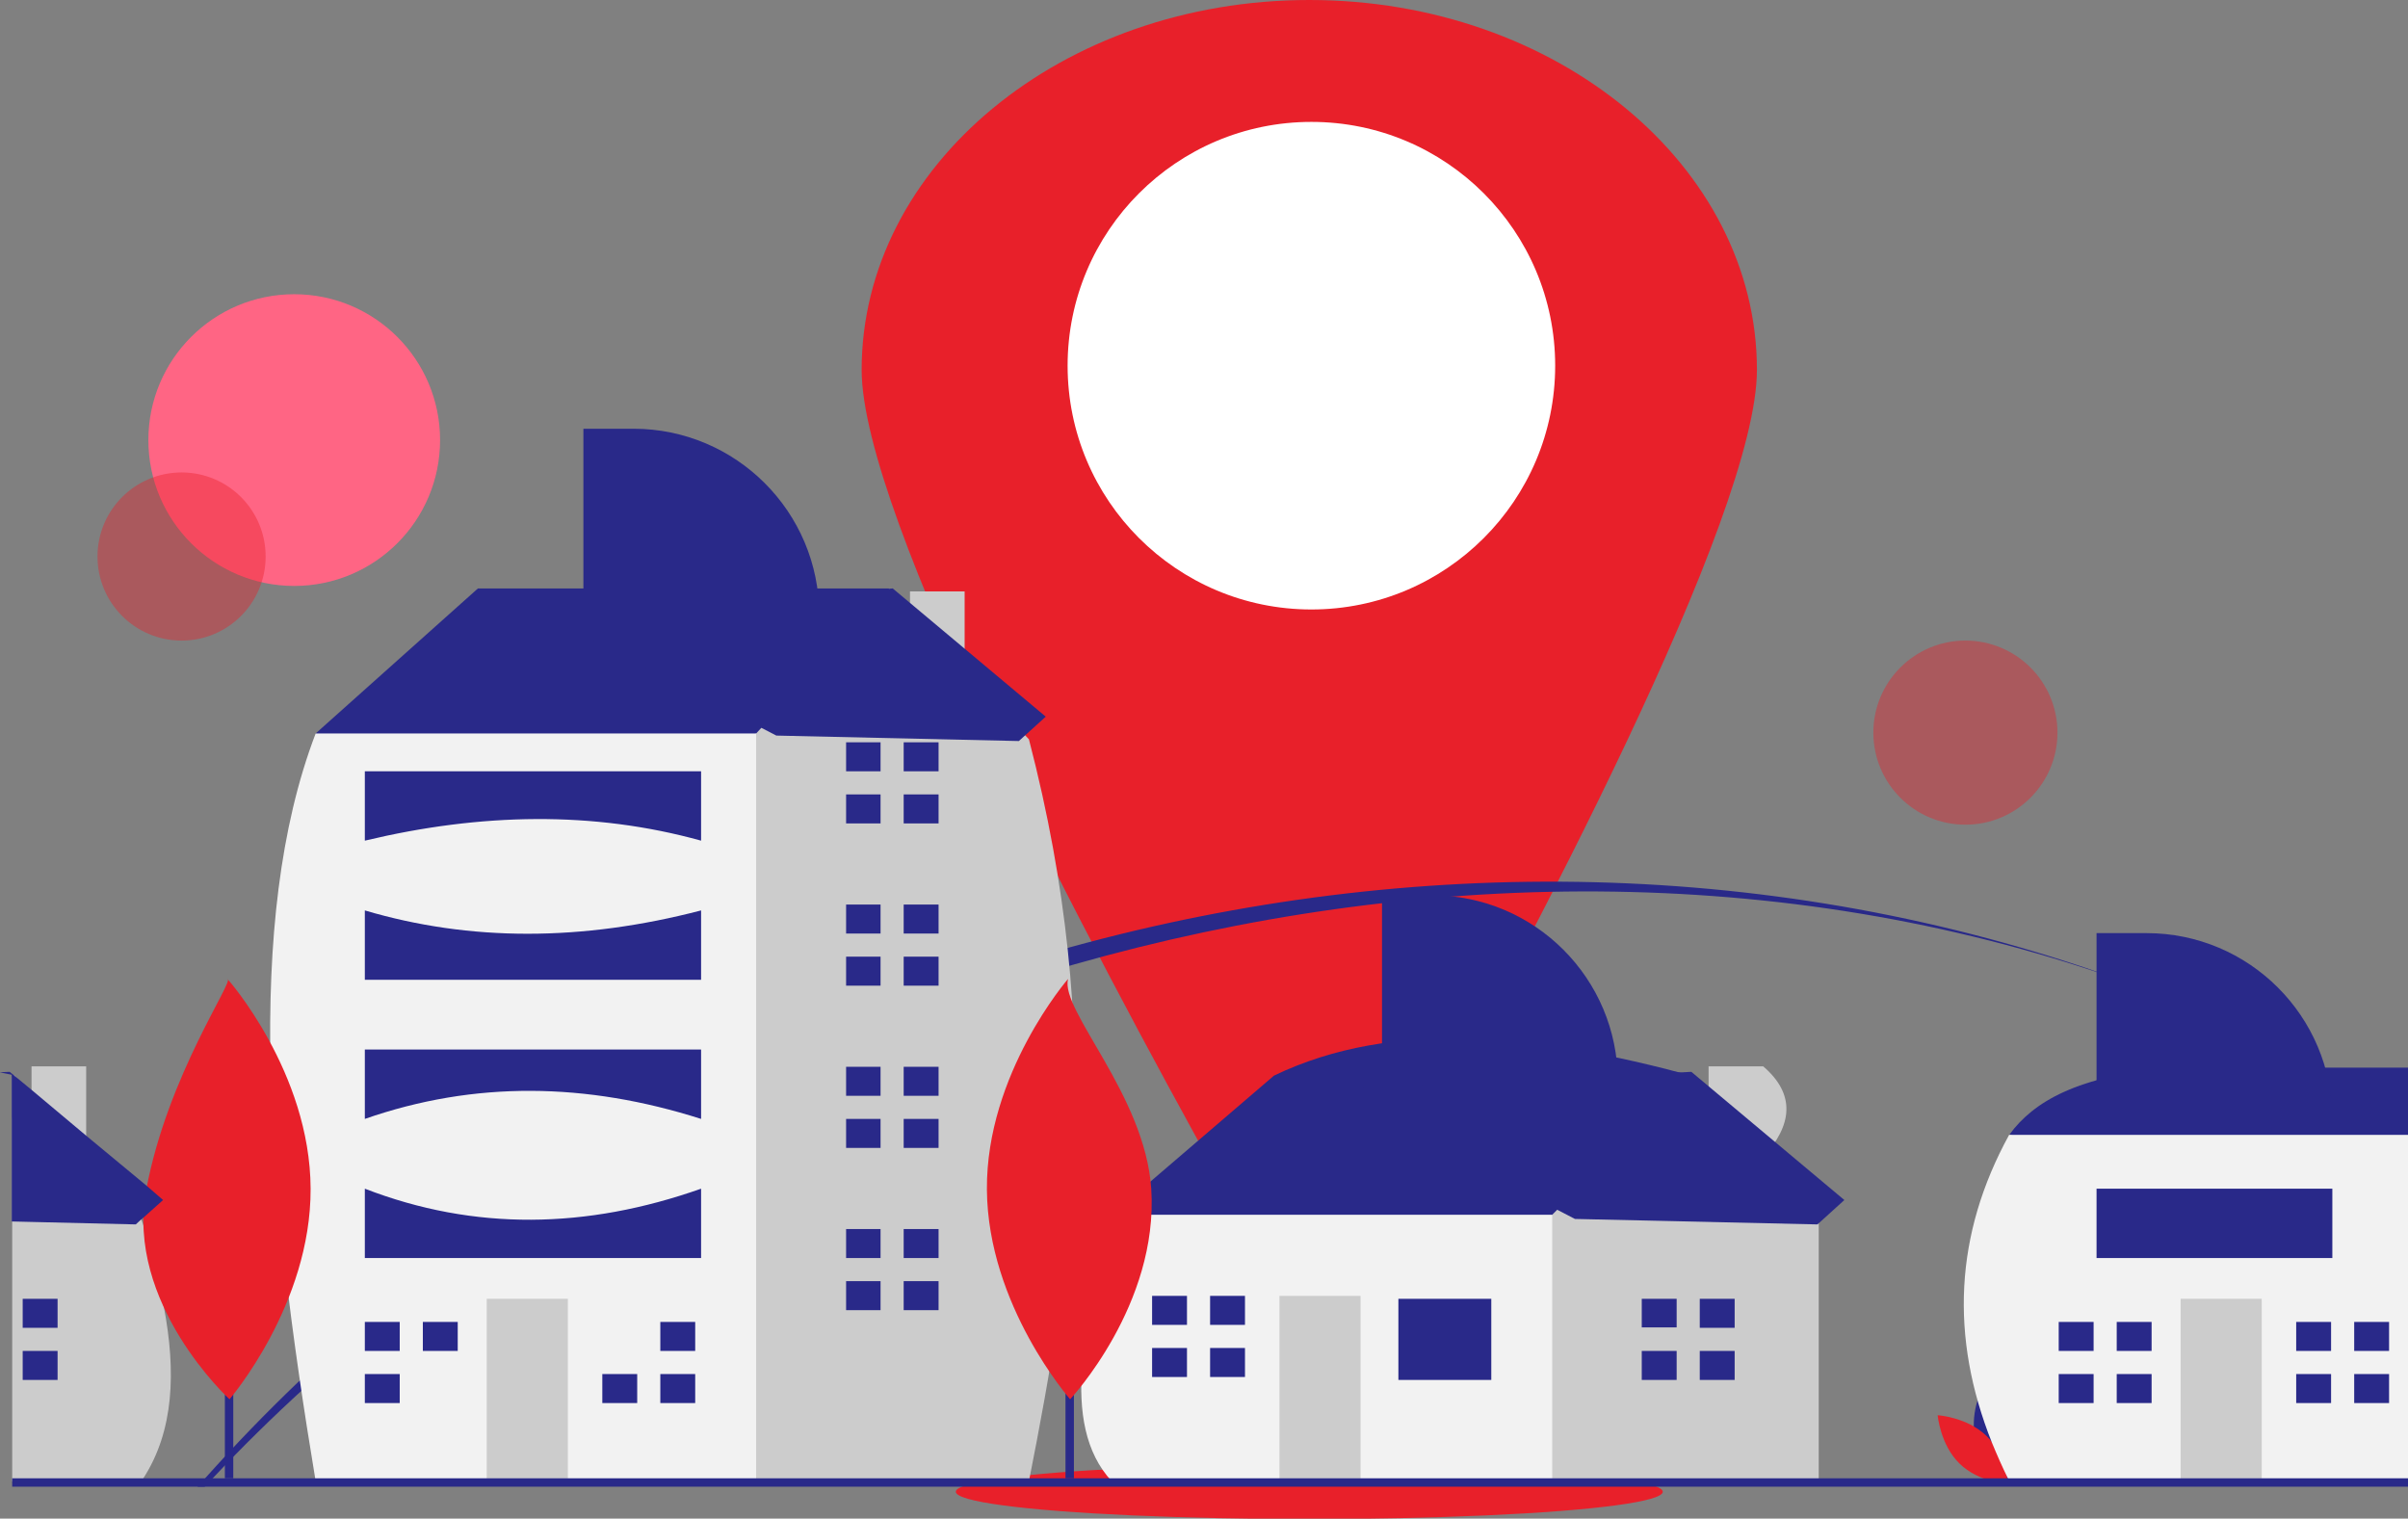 <?xml version="1.0" encoding="utf-8"?>
<!-- Generator: Adobe Illustrator 27.5.0, SVG Export Plug-In . SVG Version: 6.00 Build 0)  -->
<svg version="1.1" id="Layer_1" xmlns="http://www.w3.org/2000/svg" xmlns:xlink="http://www.w3.org/1999/xlink" x="0px" y="0px"
	 viewBox="0 0 572.9 361.3" style="enable-background:new 0 0 572.9 361.3;" xml:space="preserve">
<rect x="0" y="0" width="572.9" height="361.3" fill="#808080" stroke="none"/>
<style type="text/css">
	.st0{fill:#E8202A;}
	.st1{fill:#FFFFFF;}
	.st2{fill:#FF6584;}
	.st3{opacity:0.4;fill:#E8202A;enable-background:new    ;}
	.st4{fill:#292989;}
	.st5{fill:#CCCCCC;}
	.st6{fill:#F2F2F2;}
</style>
<path class="st0" d="M418,88c0,34.7-54.2,136.9-85.3,192.7c-6.5,11.7-21.3,15.9-33.1,9.4c-4-2.2-7.2-5.5-9.4-9.4
	C259.2,224.9,205,122.7,205,88c0-48.6,47.7-88,106.5-88S418,39.4,418,88z"/>
<circle class="st1" cx="312" cy="87" r="58"/>
<circle class="st2" cx="70" cy="104.7" r="34.7"/>
<ellipse class="st0" cx="311.5" cy="354.9" rx="84.1" ry="6.5"/>
<circle class="st3" cx="43.2" cy="132.4" r="20"/>
<path class="st4" d="M510.8,235.5c-157.4-59-349.4-1.5-460.2,116.2c-0.6,0.7-1.3,1.3-1.9,2H47c0.6-0.7,1.2-1.3,1.8-2
	C161.9,225.1,351.3,174.6,510.8,235.5z"/>
<path class="st4" d="M553.8,255.1c-13.9-7.4-28.3-14-43-19.6C525.5,241.1,539.9,247.6,553.8,255.1z"/>
<circle class="st3" cx="467.6" cy="174.3" r="21.9"/>
<path class="st4" d="M470.1,342.9c1.7,6.3,7.5,10.1,7.5,10.1s3.1-6.3,1.4-12.5s-7.5-10.1-7.5-10.1S468.4,336.7,470.1,342.9z"/>
<path class="st0" d="M472.6,341.6c4.6,4.5,5.2,11.5,5.2,11.5s-7-0.4-11.6-4.9s-5.2-11.5-5.2-11.5S467.9,337.1,472.6,341.6z"/>
<path class="st4" d="M3.4,255.9v9.7L2.9,266v-10.3C3,255.8,3.2,255.8,3.4,255.9z"/>
<path class="st5" d="M34.1,351.7c-0.1,0.2-0.3,0.5-0.4,0.7H2.9v-96.1l0.5-0.5l4.1,4.7v-6.8h13v21.6l13.1,14.9l0.1,0.1
	c0.2,0.5,0.3,1,0.5,1.5c0,0,0,0,0,0c2,6.3,3.6,12.7,4.8,19.2C41.9,326.3,41.4,340.4,34.1,351.7z"/>
<rect x="5.4" y="309" class="st4" width="8.3" height="6.9"/>
<rect x="5.4" y="321.4" class="st4" width="8.3" height="6.9"/>
<path class="st4" d="M268.6,295.9l-4.1-6.9l38.6-33.1c28.5-13.7,63-9.8,99.3,0v9.7l-35.9,38.6l-41.4,8.3L268.6,295.9z"/>
<path class="st5" d="M419.5,275.3c6.9-7.6,7.8-14.9,0-21.6h-13v6.8l-4.1-4.7L369.3,289l-5.5,5.5l-6.9,27.6l12.4,30.3h63.4v-62.1
	L419.5,275.3z"/>
<path class="st6" d="M264.5,289h104.8v63.4H264.5C251.8,338.7,258.4,313.7,264.5,289z"/>
<rect x="332.7" y="309" class="st4" width="22.1" height="19.3"/>
<rect x="304.4" y="308.3" class="st5" width="19.3" height="44.1"/>
<polygon class="st4" points="282.4,315.2 282.4,308.3 274.1,308.3 274.1,315.2 281.7,315.2 "/>
<polygon class="st4" points="281.7,320.7 274.1,320.7 274.1,327.6 282.4,327.6 282.4,320.7 "/>
<rect x="287.9" y="308.3" class="st4" width="8.3" height="6.9"/>
<rect x="287.9" y="320.7" class="st4" width="8.3" height="6.9"/>
<polygon class="st4" points="398.9,315.8 398.9,309 390.6,309 390.6,315.8 398.2,315.8 "/>
<polygon class="st4" points="398.2,321.4 390.6,321.4 390.6,328.3 398.9,328.3 398.9,321.4 "/>
<rect x="404.4" y="309" class="st4" width="8.3" height="6.9"/>
<rect x="404.4" y="321.4" class="st4" width="8.3" height="6.9"/>
<polygon class="st4" points="82,180 75.1,174.5 113.7,140 211.6,140 211.6,170.4 148.2,213.1 "/>
<path class="st5" d="M229.5,159.4v-18.7h-13v4.6l-4.9-5.3l-31.7,34.5l-12.4,8.3l-19.2,140.6l29,29h67.5c10.3-52,18.5-105.4,0-176.5
	L229.5,159.4z"/>
<path class="st6" d="M75.1,174.5h104.8v177.9H75.1C63.6,283.3,58,219.2,75.1,174.5z"/>
<rect x="115.8" y="309" class="st5" width="19.3" height="43.4"/>
<polygon class="st4" points="95.1,321.4 95.1,314.5 86.8,314.5 86.8,321.4 94.4,321.4 "/>
<polygon class="st4" points="94.4,326.9 86.8,326.9 86.8,333.8 95.1,333.8 95.1,326.9 "/>
<rect x="100.6" y="314.5" class="st4" width="8.3" height="6.9"/>
<polygon class="st4" points="150.9,326.9 143.3,326.9 143.3,333.8 151.6,333.8 151.6,326.9 "/>
<rect x="157.1" y="314.5" class="st4" width="8.3" height="6.9"/>
<rect x="157.1" y="326.9" class="st4" width="8.3" height="6.9"/>
<polygon class="st4" points="209.5,183.5 209.5,176.6 201.3,176.6 201.3,183.5 208.8,183.5 "/>
<polygon class="st4" points="208.8,189 201.3,189 201.3,195.9 209.5,195.9 209.5,189 "/>
<rect x="215" y="176.6" class="st4" width="8.3" height="6.9"/>
<rect x="215" y="189" class="st4" width="8.3" height="6.9"/>
<polygon class="st4" points="209.5,222.1 209.5,215.2 201.3,215.2 201.3,222.1 208.8,222.1 "/>
<polygon class="st4" points="208.8,227.6 201.3,227.6 201.3,234.5 209.5,234.5 209.5,227.6 "/>
<rect x="215" y="215.2" class="st4" width="8.3" height="6.9"/>
<rect x="215" y="227.6" class="st4" width="8.3" height="6.9"/>
<polygon class="st4" points="209.5,260.7 209.5,253.8 201.3,253.8 201.3,260.7 208.8,260.7 "/>
<polygon class="st4" points="208.8,266.2 201.3,266.2 201.3,273.1 209.5,273.1 209.5,266.2 "/>
<rect x="215" y="253.8" class="st4" width="8.3" height="6.9"/>
<rect x="215" y="266.2" class="st4" width="8.3" height="6.9"/>
<polygon class="st4" points="209.5,299.3 209.5,292.4 201.3,292.4 201.3,299.3 208.8,299.3 "/>
<polygon class="st4" points="208.8,304.8 201.3,304.8 201.3,311.7 209.5,311.7 209.5,304.8 "/>
<rect x="215" y="292.4" class="st4" width="8.3" height="6.9"/>
<rect x="215" y="304.8" class="st4" width="8.3" height="6.9"/>
<path class="st4" d="M86.8,183.5h80V200c-25.6-7.1-52.4-6.6-80,0V183.5z"/>
<path class="st4" d="M86.8,216.6c25,7.4,51.6,7.4,80,0v16.5h-80V216.6z"/>
<path class="st4" d="M86.8,249.7h80v16.5c-27.3-8.7-53.9-9.1-80,0V249.7z"/>
<path class="st4" d="M86.8,282.8c26.1,10.1,52.8,9.6,80,0v16.5h-80V282.8z"/>
<path class="st4" d="M516.7,254h56.2v27.1l-5,1.6l-16.7,5.2l-26.2-6.1l-26.2-6.1l-13.8-3.2l-6.9-2.6
	C483.8,262.1,494.3,255.9,516.7,254z"/>
<path class="st6" d="M572.9,270v82.4h-94.8c0-0.1,0-0.1-0.1-0.1v0c0-0.1,0-0.1-0.1-0.2c-1.5-3-2.8-6-4-8.9
	c-10-25.1-8.9-49.5,4.1-73.2L572.9,270z"/>
<rect x="518.8" y="309" class="st5" width="19.3" height="43.4"/>
<polygon class="st4" points="498.1,321.4 498.1,314.5 489.8,314.5 489.8,321.4 497.4,321.4 "/>
<polygon class="st4" points="497.4,326.9 489.8,326.9 489.8,333.8 498.1,333.8 498.1,326.9 "/>
<rect x="503.6" y="314.5" class="st4" width="8.3" height="6.9"/>
<rect x="503.6" y="326.9" class="st4" width="8.3" height="6.9"/>
<polygon class="st4" points="554.6,321.4 554.6,314.5 546.3,314.5 546.3,321.4 553.9,321.4 "/>
<polygon class="st4" points="553.9,326.9 546.3,326.9 546.3,333.8 554.6,333.8 554.6,326.9 "/>
<rect x="560.1" y="314.5" class="st4" width="8.3" height="6.9"/>
<rect x="560.1" y="326.9" class="st4" width="8.3" height="6.9"/>
<path class="st4" d="M498.8,222h11.9c24.4,0,44.2,19.8,44.2,44.2l0,0h-56.1V222z"/>
<path class="st4" d="M138.8,102h11.9c24.4,0,44.2,19.8,44.2,44.2l0,0l0,0h-56.1V102z"/>
<path class="st4" d="M328.8,213h11.9c24.4,0,44.2,19.8,44.2,44.2l0,0h-56.1V213z"/>
<rect x="498.8" y="282.8" class="st4" width="56.1" height="16.5"/>
<rect x="2.9" y="351.7" class="st4" width="570" height="2"/>
<rect x="53.5" y="272.7" class="st4" width="2" height="79"/>
<path class="st0" d="M73.9,282.8c0.1,27.6-19.3,50.1-19.3,50.1S29.7,310.1,34.8,283c5.1-27.3,21.2-50,19.3-50.1
	C54.1,232.8,73.8,255.1,73.9,282.8z"/>
<rect x="253.5" y="272.7" class="st4" width="2" height="79"/>
<path class="st0" d="M273.9,282.8c1.8,27.6-19.3,50.1-19.3,50.1S235,310.6,234.8,283s19.3-50.1,19.3-50.1
	C252.2,240.4,272.4,260.5,273.9,282.8z"/>
<polygon class="st4" points="125.5,144.3 212.4,140 248.8,170.5 242.4,176.3 184.7,175 "/>
<path class="st4" d="M38.8,285.5l-4.7,4.2l-0.6,0.5l-1.2,1.1l-29.5-0.7v-34.9c-1-0.2-1.9-0.4-2.9-0.6l2.4-0.1l0.5,0.4l4.6,3.8
	l13,10.9L35,282.2L38.8,285.5z"/>
<polygon class="st4" points="315.5,259.3 402.4,255 438.8,285.5 432.4,291.3 374.7,290 "/>
</svg>
